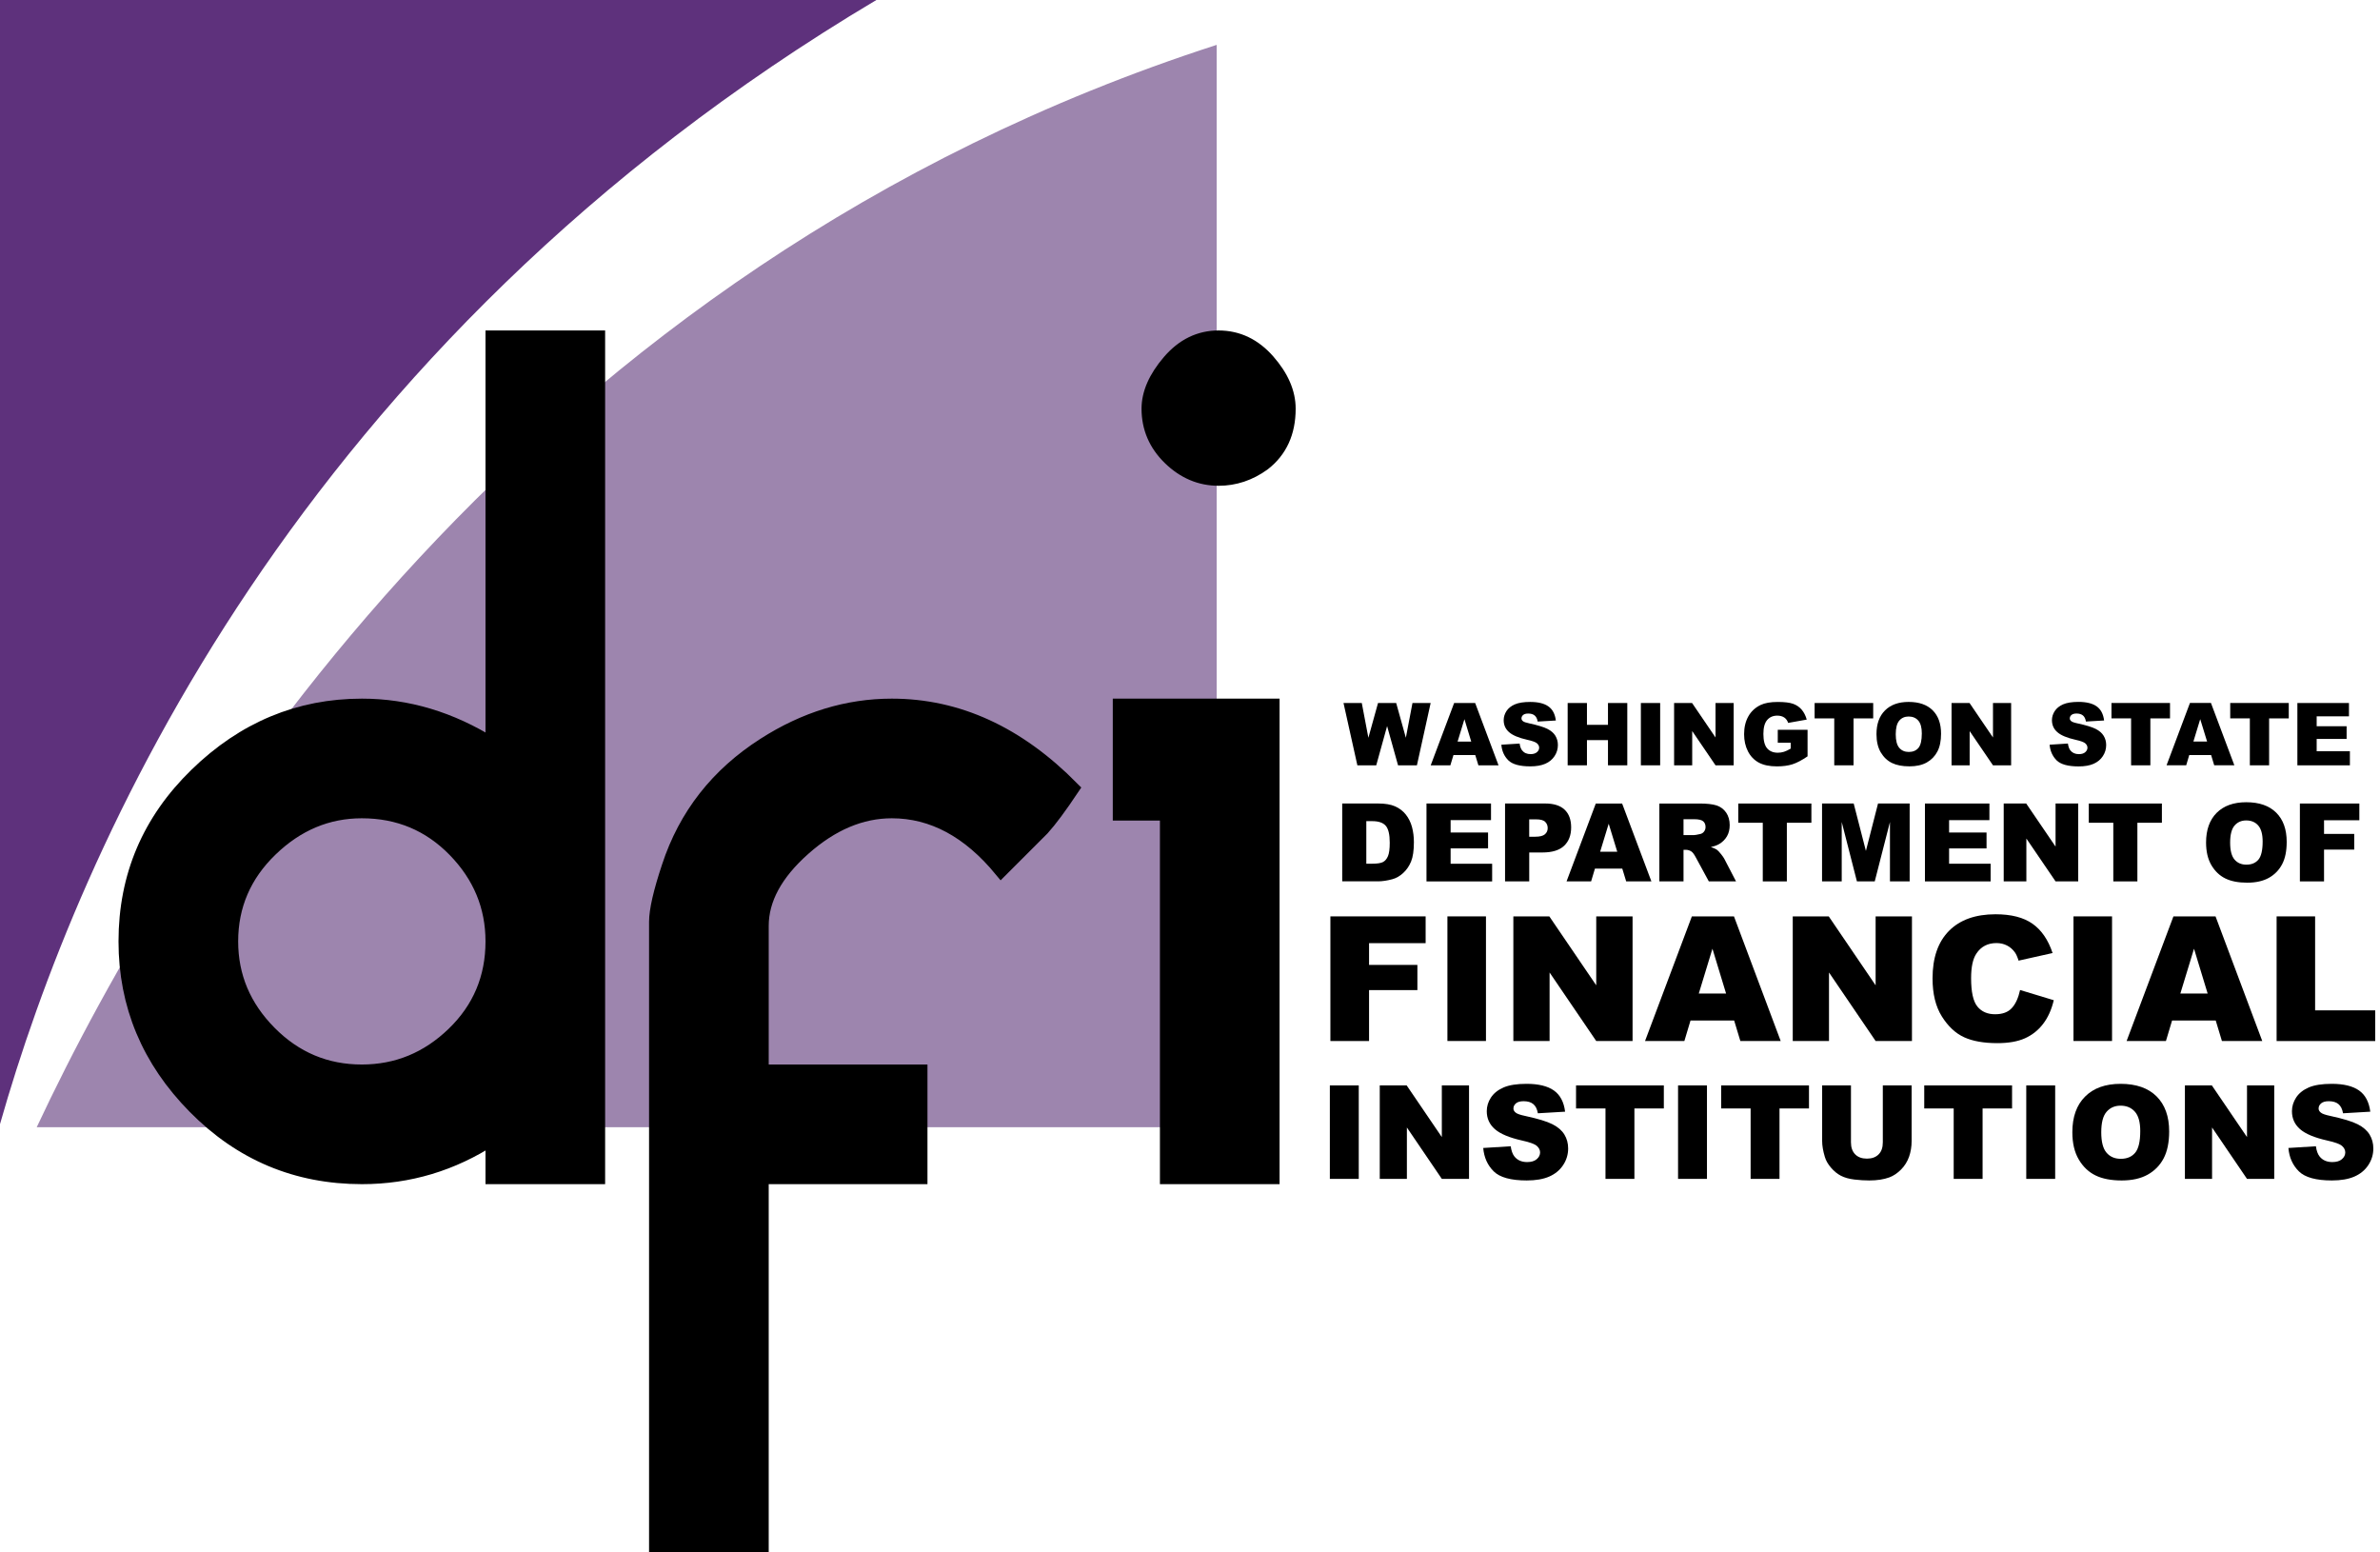 <?xml version="1.0" encoding="utf-8"?>
<!-- Generator: Adobe Illustrator 24.1.0, SVG Export Plug-In . SVG Version: 6.00 Build 0)  -->
<svg version="1.1" id="Layer_1" xmlns="http://www.w3.org/2000/svg" xmlns:xlink="http://www.w3.org/1999/xlink" x="0px" y="0px"
	 viewBox="0 0 92.034 60.019" enable-background="new 0 0 92.034 60.019" xml:space="preserve">
<g>
	<g>
		<path fill="#9D85AE" d="M1.42,43.582h45.628V1.735
			C20.243,10.393,6.85,32.011,1.42,43.582"/>
		<path fill="#5E317C" d="M33.889,0H0v43.463C3.029,32.806,11.422,13.369,33.889,0"/>
	</g>
	<g>
		<path d="M72.563,28.387c0-0.394,0.109-0.7,0.329-0.919
			c0.219-0.219,0.524-0.329,0.915-0.329c0.401,0,0.711,0.108,0.928,0.323
			c0.217,0.216,0.325,0.517,0.325,0.905c0,0.281-0.047,0.513-0.143,0.692
			c-0.095,0.181-0.231,0.32-0.41,0.421c-0.18,0.101-0.402,0.15-0.67,0.15
			c-0.272,0-0.497-0.043-0.675-0.13c-0.179-0.087-0.322-0.224-0.434-0.411
			C72.619,28.902,72.563,28.668,72.563,28.387z M73.308,28.39
			c0,0.243,0.045,0.418,0.136,0.524c0.09,0.106,0.213,0.159,0.369,0.159
			c0.159,0,0.283-0.052,0.371-0.155c0.088-0.104,0.132-0.291,0.132-0.561
			c0-0.228-0.046-0.393-0.138-0.498c-0.092-0.104-0.216-0.156-0.372-0.156
			c-0.15,0-0.271,0.053-0.362,0.159C73.353,27.969,73.308,28.145,73.308,28.39z"/>
		<path d="M75.466,27.18h0.695l0.907,1.334v-1.334h0.702v2.41h-0.702l-0.902-1.323
			v1.323h-0.7V27.18z"/>
		<polygon points="51.953,27.181 52.66,27.181 52.915,28.525 53.288,27.181 
			53.99,27.181 54.364,28.524 54.62,27.181 55.323,27.181 54.792,29.59 
			54.062,29.59 53.639,28.073 53.219,29.59 52.489,29.59 		"/>
		<path d="M57.048,29.193h-0.843l-0.12,0.397h-0.76l0.906-2.409h0.813l0.904,2.409
			h-0.779L57.048,29.193z M56.892,28.672l-0.263-0.866l-0.264,0.866H56.892z"/>
		<path d="M58.057,28.793l0.707-0.044c0.016,0.115,0.047,0.202,0.094,0.262
			c0.077,0.098,0.186,0.146,0.329,0.146c0.106,0,0.188-0.025,0.246-0.075
			c0.057-0.049,0.086-0.107,0.086-0.173c0-0.062-0.027-0.118-0.082-0.167
			c-0.055-0.05-0.181-0.096-0.382-0.14c-0.326-0.073-0.559-0.171-0.698-0.292
			c-0.14-0.122-0.21-0.277-0.21-0.465c0-0.124,0.036-0.241,0.107-0.352
			c0.072-0.11,0.18-0.196,0.324-0.259c0.145-0.063,0.342-0.094,0.592-0.094
			c0.309,0,0.544,0.057,0.705,0.172c0.162,0.114,0.258,0.296,0.289,0.546
			l-0.702,0.041c-0.019-0.108-0.058-0.187-0.118-0.236
			c-0.06-0.05-0.142-0.074-0.248-0.074c-0.086,0-0.152,0.018-0.196,0.054
			c-0.043,0.037-0.065,0.082-0.065,0.134c0,0.039,0.018,0.074,0.054,0.104
			c0.035,0.032,0.119,0.061,0.251,0.088c0.325,0.071,0.558,0.142,0.699,0.213
			c0.141,0.072,0.244,0.161,0.308,0.267c0.064,0.107,0.096,0.226,0.096,0.357
			c0,0.155-0.043,0.297-0.128,0.427c-0.086,0.131-0.205,0.23-0.359,0.297
			c-0.153,0.067-0.346,0.101-0.58,0.101c-0.41,0-0.694-0.079-0.852-0.236
			C58.167,29.237,58.077,29.037,58.057,28.793"/>
		<polygon points="60.621,27.181 61.367,27.181 61.367,28.025 62.18,28.025 
			62.18,27.181 62.927,27.181 62.927,29.59 62.18,29.59 62.18,28.616 
			61.367,28.616 61.367,29.59 60.621,29.59 		"/>
		
			<line fill="none" stroke="#000000" stroke-width="0.746" stroke-miterlimit="10" x1="63.825" y1="29.59" x2="63.825" y2="27.181"/>
		<polygon points="64.737,27.181 65.432,27.181 66.339,28.513 66.339,27.181 
			67.041,27.181 67.041,29.59 66.339,29.59 65.437,28.265 65.437,29.59 
			64.737,29.59 		"/>
		<path d="M68.746,28.717v-0.501h1.152v1.027c-0.22,0.15-0.415,0.253-0.584,0.307
			s-0.37,0.081-0.603,0.081c-0.286,0-0.519-0.049-0.699-0.146
			c-0.18-0.098-0.32-0.243-0.419-0.436c-0.099-0.192-0.149-0.414-0.149-0.663
			c0-0.264,0.054-0.493,0.163-0.687c0.108-0.194,0.267-0.342,0.477-0.443
			c0.163-0.077,0.383-0.116,0.659-0.116c0.266,0,0.465,0.024,0.597,0.072
			c0.133,0.048,0.242,0.123,0.329,0.224c0.087,0.102,0.153,0.23,0.197,0.386
			l-0.719,0.128c-0.03-0.091-0.08-0.16-0.15-0.208
			c-0.071-0.048-0.161-0.073-0.271-0.073c-0.164,0-0.294,0.057-0.391,0.17
			c-0.097,0.114-0.145,0.293-0.145,0.538c0,0.261,0.049,0.447,0.147,0.559
			c0.098,0.111,0.235,0.167,0.41,0.167c0.083,0,0.163-0.012,0.239-0.036
			c0.075-0.024,0.162-0.065,0.26-0.123v-0.227H68.746z"/>
		<polygon points="70.171,27.181 72.436,27.181 72.436,27.776 71.676,27.776 
			71.676,29.59 70.93,29.59 70.93,27.776 70.171,27.776 		"/>
	</g>
	<g>
		<path d="M85.503,29.192h-0.845l-0.118,0.397h-0.76l0.905-2.41h0.812l0.905,2.41
			h-0.779L85.503,29.192z M85.348,28.671l-0.266-0.866l-0.264,0.866H85.348z"/>
		<path d="M86.242,27.18h2.264v0.596h-0.76v1.814h-0.745V27.775h-0.759V27.18z"/>
		<path d="M79.258,28.793l0.708-0.045c0.016,0.115,0.047,0.203,0.094,0.264
			c0.077,0.097,0.187,0.146,0.329,0.146c0.106,0,0.188-0.024,0.245-0.074
			c0.058-0.05,0.087-0.108,0.087-0.174c0-0.062-0.027-0.118-0.082-0.168
			c-0.055-0.049-0.183-0.096-0.382-0.14c-0.326-0.073-0.56-0.171-0.698-0.292
			c-0.141-0.122-0.211-0.277-0.211-0.466c0-0.123,0.036-0.24,0.108-0.351
			c0.071-0.11,0.18-0.196,0.323-0.26c0.145-0.062,0.342-0.095,0.593-0.095
			c0.308,0,0.543,0.058,0.704,0.172c0.162,0.115,0.258,0.297,0.289,0.547
			l-0.702,0.041c-0.019-0.108-0.058-0.188-0.117-0.236
			c-0.061-0.05-0.143-0.074-0.248-0.074c-0.086,0-0.151,0.019-0.195,0.055
			c-0.044,0.037-0.065,0.082-0.065,0.134c0,0.039,0.018,0.073,0.054,0.104
			c0.035,0.032,0.118,0.062,0.25,0.089c0.325,0.07,0.559,0.142,0.699,0.213
			c0.141,0.072,0.243,0.161,0.308,0.268s0.096,0.225,0.096,0.356
			c0,0.154-0.042,0.297-0.128,0.428c-0.085,0.13-0.205,0.229-0.358,0.297
			s-0.347,0.101-0.58,0.101c-0.41,0-0.693-0.079-0.852-0.236
			C79.369,29.236,79.279,29.036,79.258,28.793z"/>
		<path d="M81.65,27.18h2.264v0.596h-0.76v1.814h-0.745V27.775h-0.759V27.18z"/>
		<path d="M88.839,27.18h1.995v0.515h-1.249v0.383h1.158v0.492h-1.158v0.475h1.285
			v0.546h-2.031V27.18z"/>
	</g>
	<g>
		<g>
			<path d="M51.904,31.066h1.383c0.272,0,0.493,0.036,0.66,0.11
				c0.168,0.074,0.307,0.181,0.416,0.318c0.11,0.139,0.189,0.3,0.239,0.483
				c0.049,0.184,0.073,0.378,0.073,0.583c0,0.322-0.036,0.572-0.109,0.749
				c-0.073,0.178-0.175,0.326-0.306,0.446c-0.13,0.119-0.27,0.199-0.419,0.239
				c-0.204,0.055-0.389,0.082-0.555,0.082h-1.383V31.066z M52.835,31.748v1.646
				h0.229c0.194,0,0.332-0.021,0.415-0.064c0.082-0.043,0.146-0.118,0.192-0.226
				c0.047-0.107,0.07-0.282,0.07-0.523c0-0.319-0.052-0.537-0.156-0.655
				c-0.104-0.118-0.276-0.177-0.518-0.177H52.835z"/>
			<path d="M55.163,31.066h2.494v0.643h-1.562v0.479h1.448v0.614h-1.448v0.594h1.606
				v0.683h-2.539V31.066z"/>
			<path d="M58.2,31.066h1.547c0.337,0,0.589,0.08,0.757,0.24
				s0.252,0.388,0.252,0.684c0,0.305-0.092,0.542-0.274,0.713
				c-0.183,0.172-0.462,0.257-0.837,0.257h-0.51v1.118h-0.935V31.066z
				 M59.134,32.351h0.229c0.179,0,0.305-0.031,0.378-0.094
				c0.072-0.062,0.108-0.143,0.108-0.239c0-0.095-0.031-0.175-0.095-0.24
				c-0.062-0.066-0.182-0.099-0.355-0.099h-0.265V32.351z"/>
		</g>
		<path d="M62.733,33.583h-1.057l-0.148,0.495h-0.95l1.131-3.011h1.018l1.132,3.011
			h-0.975L62.733,33.583z M62.539,32.932l-0.331-1.084l-0.331,1.084H62.539z"/>
		<path d="M64.167,34.078v-3.011h1.552c0.288,0,0.508,0.025,0.661,0.074
			c0.151,0.05,0.274,0.141,0.368,0.274c0.092,0.134,0.139,0.297,0.139,0.488
			c0,0.167-0.036,0.312-0.107,0.433c-0.071,0.121-0.17,0.22-0.295,0.295
			c-0.079,0.048-0.189,0.088-0.327,0.119c0.111,0.037,0.192,0.074,0.242,0.111
			c0.034,0.025,0.084,0.078,0.149,0.159s0.108,0.143,0.13,0.186l0.453,0.872
			h-1.052l-0.499-0.919c-0.063-0.12-0.119-0.197-0.169-0.233
			c-0.067-0.046-0.143-0.07-0.229-0.07h-0.082v1.222H64.167z M65.101,32.289
			h0.394c0.043,0,0.125-0.014,0.248-0.042c0.062-0.012,0.112-0.044,0.151-0.094
			c0.039-0.051,0.059-0.109,0.059-0.176c0-0.097-0.031-0.172-0.093-0.224
			c-0.062-0.052-0.178-0.079-0.348-0.079h-0.411V32.289z"/>
		<polygon points="67.218,31.067 70.046,31.067 70.046,31.811 69.097,31.811 69.097,34.078 
			68.166,34.078 68.166,31.811 67.218,31.811 		"/>
		<polygon points="70.458,31.067 71.682,31.067 72.154,32.899 72.623,31.067 
			73.846,31.067 73.846,34.078 73.084,34.078 73.084,31.782 72.496,34.078 
			71.807,34.078 71.219,31.782 71.219,34.078 70.458,34.078 		"/>
		<polygon points="74.437,31.067 76.93,31.067 76.93,31.71 75.371,31.71 
			75.371,32.188 76.819,32.188 76.819,32.803 75.371,32.803 75.371,33.395 
			76.977,33.395 76.977,34.078 74.437,34.078 		"/>
		<polygon points="77.483,31.067 78.353,31.067 79.488,32.733 79.488,31.067 
			80.364,31.067 80.364,34.078 79.488,34.078 78.359,32.421 78.359,34.078 
			77.483,34.078 		"/>
		<polygon points="80.773,31.067 83.6,31.067 83.6,31.811 82.652,31.811 82.652,34.078 
			81.721,34.078 81.721,31.811 80.773,31.811 		"/>
	</g>
	<g>
		<path d="M85.308,32.575c0-0.491,0.137-0.874,0.41-1.148
			c0.274-0.273,0.656-0.41,1.144-0.41c0.501,0,0.887,0.134,1.158,0.403
			c0.271,0.269,0.406,0.646,0.406,1.13c0,0.352-0.058,0.64-0.177,0.865
			c-0.118,0.226-0.289,0.4-0.513,0.526c-0.224,0.125-0.503,0.187-0.837,0.187
			c-0.339,0-0.62-0.053-0.843-0.162c-0.222-0.108-0.402-0.279-0.541-0.513
			C85.377,33.219,85.308,32.927,85.308,32.575 M86.239,32.579
			c0,0.303,0.056,0.521,0.169,0.654c0.113,0.132,0.266,0.198,0.46,0.198
			c0.2,0,0.354-0.065,0.464-0.194c0.109-0.13,0.164-0.363,0.164-0.7
			c0-0.283-0.057-0.489-0.171-0.62s-0.269-0.196-0.465-0.196
			c-0.187,0-0.338,0.067-0.451,0.199C86.296,32.052,86.239,32.272,86.239,32.579"/>
		<polygon points="88.936,31.067 91.235,31.067 91.235,31.714 89.87,31.714 
			89.87,32.242 91.037,32.242 91.037,32.849 89.87,32.849 89.87,34.078 
			88.936,34.078 		"/>
	</g>
	<g>
		<polygon points="51.446,35.431 55.129,35.431 55.129,36.466 52.941,36.466 52.941,37.307 
			54.81,37.307 54.81,38.281 52.941,38.281 52.941,40.25 51.446,40.25 		"/>
		<rect x="55.971" y="35.431" width="1.491" height="4.818"/>
		<polygon points="58.521,35.431 59.912,35.431 61.726,38.096 61.726,35.431 
			63.131,35.431 63.131,40.25 61.726,40.25 59.922,37.6 59.922,40.25 
			58.521,40.25 		"/>
		<path d="M67.059,39.456h-1.687l-0.238,0.794h-1.521l1.811-4.819h1.628l1.807,4.819
			h-1.56L67.059,39.456z M66.747,38.413l-0.527-1.732l-0.528,1.732H66.747z"/>
		<polygon points="69.325,35.431 70.717,35.431 72.53,38.096 72.53,35.431 73.935,35.431 
			73.935,40.25 72.53,40.25 70.727,37.6 70.727,40.25 69.325,40.25 		"/>
		<path d="M78.116,38.277l1.303,0.395c-0.087,0.366-0.225,0.672-0.414,0.917
			c-0.188,0.246-0.423,0.431-0.702,0.556c-0.279,0.125-0.635,0.187-1.067,0.187
			c-0.524,0-0.952-0.076-1.284-0.228c-0.332-0.152-0.618-0.42-0.86-0.803
			c-0.241-0.383-0.361-0.874-0.361-1.472c0-0.797,0.212-1.41,0.636-1.838
			c0.424-0.428,1.024-0.642,1.8-0.642c0.607,0,1.084,0.122,1.432,0.368
			c0.347,0.246,0.605,0.623,0.774,1.131l-1.315,0.294
			c-0.046-0.148-0.095-0.255-0.145-0.323c-0.083-0.115-0.185-0.203-0.306-0.264
			c-0.121-0.062-0.256-0.092-0.405-0.092c-0.337,0-0.597,0.135-0.776,0.407
			c-0.136,0.201-0.204,0.518-0.204,0.949c0,0.535,0.081,0.9,0.244,1.099
			c0.162,0.198,0.39,0.297,0.684,0.297c0.286,0,0.502-0.08,0.647-0.24
			C77.944,38.815,78.049,38.582,78.116,38.277"/>
		<rect x="80.181" y="35.431" width="1.491" height="4.818"/>
		<path d="M85.681,39.456h-1.687l-0.238,0.794h-1.521l1.811-4.819h1.628l1.807,4.819
			h-1.56L85.681,39.456z M85.369,38.413L84.842,36.681l-0.528,1.732H85.369z"/>
		<g>
			<path d="M88.036,35.431h1.489v3.633h2.324v1.187h-3.813V35.431z"/>
		</g>
	</g>
	<g>
		
			<line fill="none" stroke="#000000" stroke-width="1.118" stroke-miterlimit="10" x1="51.984" y1="45.58" x2="51.984" y2="41.966"/>
		<polygon points="53.355,41.966 54.396,41.966 55.755,43.964 55.755,41.966 
			56.807,41.966 56.807,45.58 55.755,45.58 54.404,43.593 54.404,45.58 
			53.355,45.58 		"/>
		<path d="M57.356,44.385l1.063-0.066c0.024,0.172,0.071,0.303,0.142,0.393
			c0.115,0.145,0.28,0.218,0.494,0.218c0.161,0,0.283-0.037,0.37-0.112
			c0.087-0.075,0.13-0.161,0.13-0.26c0-0.093-0.041-0.177-0.124-0.251
			c-0.083-0.074-0.273-0.144-0.573-0.21c-0.491-0.11-0.84-0.256-1.049-0.438
			c-0.211-0.183-0.316-0.415-0.316-0.697c0-0.186,0.053-0.361,0.161-0.526
			c0.108-0.165,0.27-0.295,0.487-0.39c0.216-0.094,0.513-0.141,0.889-0.141
			c0.463,0,0.816,0.086,1.058,0.257c0.243,0.172,0.388,0.445,0.434,0.82
			l-1.053,0.062c-0.028-0.163-0.087-0.282-0.178-0.356
			c-0.089-0.074-0.214-0.111-0.373-0.111c-0.131,0-0.229,0.027-0.295,0.082
			c-0.066,0.055-0.099,0.122-0.099,0.201c0,0.057,0.027,0.109,0.083,0.155
			c0.054,0.048,0.179,0.092,0.377,0.133c0.488,0.106,0.839,0.212,1.05,0.32
			c0.212,0.107,0.365,0.241,0.462,0.4c0.096,0.16,0.144,0.338,0.144,0.536
			c0,0.232-0.064,0.445-0.192,0.64c-0.129,0.196-0.308,0.345-0.538,0.446
			c-0.231,0.101-0.522,0.151-0.872,0.151c-0.616,0-1.043-0.118-1.279-0.354
			C57.522,45.05,57.387,44.75,57.356,44.385"/>
		<polygon points="60.945,41.966 64.34,41.966 64.34,42.857 63.202,42.857 63.202,45.58 
			62.084,45.58 62.084,42.857 60.945,42.857 		"/>
		
			<line fill="none" stroke="#000000" stroke-width="1.118" stroke-miterlimit="10" x1="65.449" y1="45.58" x2="65.449" y2="41.966"/>
		<polygon points="66.557,41.966 69.953,41.966 69.953,42.857 68.813,42.857 68.813,45.58 
			67.696,45.58 67.696,42.857 66.557,42.857 		"/>
		<path d="M72.808,41.966h1.114v2.153c0,0.214-0.033,0.415-0.099,0.605
			c-0.067,0.189-0.171,0.356-0.313,0.498c-0.143,0.142-0.291,0.241-0.447,0.299
			c-0.217,0.08-0.477,0.12-0.781,0.12c-0.176,0-0.367-0.011-0.575-0.036
			c-0.208-0.025-0.381-0.074-0.521-0.147c-0.14-0.073-0.267-0.177-0.382-0.312
			c-0.116-0.134-0.196-0.273-0.238-0.416c-0.069-0.23-0.104-0.434-0.104-0.611
			v-2.153h1.114v2.203c0,0.198,0.055,0.351,0.163,0.462
			C71.849,44.742,72,44.797,72.194,44.797c0.192,0,0.342-0.054,0.451-0.164
			c0.109-0.108,0.163-0.263,0.163-0.464V41.966z"/>
		<polygon points="74.41,41.966 77.806,41.966 77.806,42.857 76.666,42.857 76.666,45.58 
			75.549,45.58 75.549,42.857 74.41,42.857 		"/>
		
			<line fill="none" stroke="#000000" stroke-width="1.118" stroke-miterlimit="10" x1="78.914" y1="45.58" x2="78.914" y2="41.966"/>
		<path d="M80.137,43.776c0-0.59,0.164-1.05,0.493-1.378
			c0.328-0.329,0.786-0.493,1.373-0.493c0.601,0,1.064,0.161,1.39,0.484
			c0.325,0.323,0.488,0.775,0.488,1.357c0,0.422-0.072,0.769-0.213,1.039
			c-0.143,0.271-0.348,0.481-0.617,0.631c-0.268,0.15-0.603,0.225-1.004,0.225
			c-0.408,0-0.745-0.064-1.012-0.194c-0.267-0.13-0.484-0.335-0.649-0.616
			C80.22,44.55,80.137,44.198,80.137,43.776 M81.255,43.779
			c0,0.365,0.067,0.627,0.202,0.786c0.136,0.16,0.32,0.239,0.553,0.239
			c0.24,0,0.425-0.078,0.556-0.234c0.131-0.156,0.197-0.436,0.197-0.84
			c0-0.34-0.068-0.589-0.205-0.745c-0.137-0.157-0.323-0.236-0.557-0.236
			c-0.225,0-0.406,0.08-0.542,0.239C81.322,43.147,81.255,43.411,81.255,43.779"/>
		<polygon points="84.49,41.966 85.532,41.966 86.891,43.964 86.891,41.966 
			87.944,41.966 87.944,45.58 86.891,45.58 85.54,43.593 85.54,45.58 
			84.49,45.58 		"/>
		<path d="M88.492,44.385l1.064-0.066c0.022,0.172,0.07,0.303,0.141,0.393
			c0.115,0.145,0.28,0.218,0.494,0.218c0.16,0,0.284-0.037,0.37-0.112
			c0.087-0.075,0.13-0.161,0.13-0.26c0-0.093-0.041-0.177-0.124-0.251
			c-0.083-0.074-0.274-0.144-0.573-0.21c-0.491-0.11-0.84-0.256-1.05-0.438
			c-0.21-0.183-0.315-0.415-0.315-0.697c0-0.186,0.054-0.361,0.161-0.526
			c0.108-0.165,0.27-0.295,0.486-0.39c0.217-0.094,0.514-0.141,0.891-0.141
			c0.462,0,0.815,0.086,1.057,0.257c0.243,0.172,0.387,0.445,0.434,0.82
			l-1.053,0.062c-0.029-0.163-0.088-0.282-0.178-0.356
			c-0.09-0.074-0.214-0.111-0.373-0.111c-0.131,0-0.229,0.027-0.295,0.082
			c-0.066,0.055-0.099,0.122-0.099,0.201c0,0.057,0.027,0.109,0.083,0.155
			c0.053,0.048,0.179,0.092,0.377,0.133c0.489,0.106,0.838,0.212,1.05,0.32
			c0.211,0.107,0.365,0.241,0.462,0.4c0.096,0.16,0.144,0.338,0.144,0.536
			c0,0.232-0.064,0.445-0.192,0.64c-0.129,0.196-0.308,0.345-0.539,0.446
			c-0.23,0.101-0.521,0.151-0.871,0.151c-0.616,0-1.042-0.118-1.279-0.354
			C88.657,45.05,88.523,44.75,88.492,44.385"/>
	</g>
	<path d="M19.041,45.517v-1.512c-1.547,1.008-3.228,1.512-5.043,1.512
		c-2.529,0-4.685-0.904-6.47-2.714c-1.785-1.808-2.678-3.944-2.678-6.405
		c0-2.521,0.915-4.671,2.745-6.45c1.83-1.78,3.964-2.669,6.403-2.669
		c1.755,0,3.436,0.504,5.043,1.512V13.044h4.092v32.473H19.041z M13.992,31.371
		c-1.329,0-2.502,0.492-3.521,1.477c-1.019,0.984-1.528,2.168-1.528,3.55
		c0,1.352,0.494,2.528,1.484,3.527c0.989,1,2.177,1.5,3.565,1.5
		c1.358,0,2.539-0.486,3.543-1.456c1.004-0.97,1.506-2.16,1.506-3.571
		c0-1.352-0.487-2.528-1.461-3.527C16.605,31.871,15.409,31.371,13.992,31.371"/>
	<path fill="none" stroke="#000000" stroke-width="0.534" stroke-miterlimit="10" d="M19.041,45.517v-1.512
		c-1.547,1.008-3.228,1.512-5.043,1.512c-2.529,0-4.685-0.904-6.47-2.714
		c-1.785-1.808-2.678-3.944-2.678-6.405c0-2.521,0.915-4.671,2.745-6.45
		c1.83-1.78,3.964-2.669,6.403-2.669c1.755,0,3.436,0.504,5.043,1.512V13.044
		h4.092v32.473H19.041z M13.992,31.371c-1.329,0-2.502,0.492-3.521,1.477
		c-1.019,0.984-1.528,2.168-1.528,3.55c0,1.352,0.494,2.528,1.484,3.527
		c0.989,1,2.177,1.5,3.565,1.5c1.358,0,2.539-0.486,3.543-1.456
		c1.004-0.97,1.506-2.16,1.506-3.571c0-1.352-0.487-2.528-1.461-3.527
		C16.605,31.871,15.409,31.371,13.992,31.371z"/>
	<path d="M40.313,32.039c-0.059,0.059-0.593,0.592-1.601,1.601
		c-1.246-1.513-2.654-2.269-4.226-2.269c-1.187,0-2.321,0.48-3.403,1.44
		C30,33.77,29.459,34.767,29.459,35.8v5.625h6.139v4.092h-6.139v14.235h-4.093
		V35.642c0-0.445,0.164-1.157,0.49-2.136c0.652-1.987,1.883-3.558,3.692-4.715
		c1.572-1.008,3.218-1.512,4.938-1.512c2.55,0,4.878,1.067,6.984,3.202
		C40.995,31.193,40.61,31.712,40.313,32.039"/>
	<path fill="none" stroke="#000000" stroke-width="0.534" stroke-miterlimit="10" d="M40.313,32.039
		c-0.059,0.059-0.593,0.592-1.601,1.601c-1.246-1.513-2.654-2.269-4.226-2.269
		c-1.187,0-2.321,0.48-3.403,1.44C30,33.77,29.459,34.767,29.459,35.8v5.625
		h6.139v4.092h-6.139v14.235h-4.093V35.642c0-0.445,0.164-1.157,0.49-2.136
		c0.652-1.987,1.883-3.558,3.692-4.715c1.572-1.008,3.218-1.512,4.938-1.512
		c2.55,0,4.878,1.067,6.984,3.202C40.995,31.193,40.61,31.712,40.313,32.039z"/>
	<path d="M47.123,18.515c-0.712,0-1.342-0.267-1.891-0.8
		c-0.548-0.534-0.822-1.172-0.822-1.913c0-0.593,0.266-1.201,0.8-1.824
		s1.172-0.934,1.913-0.934c0.741,0,1.379,0.304,1.913,0.912
		c0.534,0.608,0.8,1.223,0.8,1.846c0,0.919-0.326,1.631-0.978,2.135
		C48.323,18.323,47.745,18.515,47.123,18.515 M45.121,45.517V31.46h-1.823v-4.181
		h5.916v18.238H45.121"/>
	<path fill="none" stroke="#000000" stroke-width="0.534" stroke-miterlimit="10" d="M47.123,18.515
		c-0.712,0-1.342-0.267-1.891-0.8c-0.548-0.534-0.822-1.172-0.822-1.913
		c0-0.593,0.266-1.201,0.8-1.824s1.172-0.934,1.913-0.934
		c0.741,0,1.379,0.304,1.913,0.912c0.534,0.608,0.8,1.223,0.8,1.846
		c0,0.919-0.326,1.631-0.978,2.135C48.323,18.323,47.745,18.515,47.123,18.515z
		 M45.121,45.517V31.46h-1.823v-4.181h5.916v18.238H45.121z"/>
</g>
<g>
</g>
<g>
</g>
<g>
</g>
<g>
</g>
<g>
</g>
<g>
</g>
</svg>
